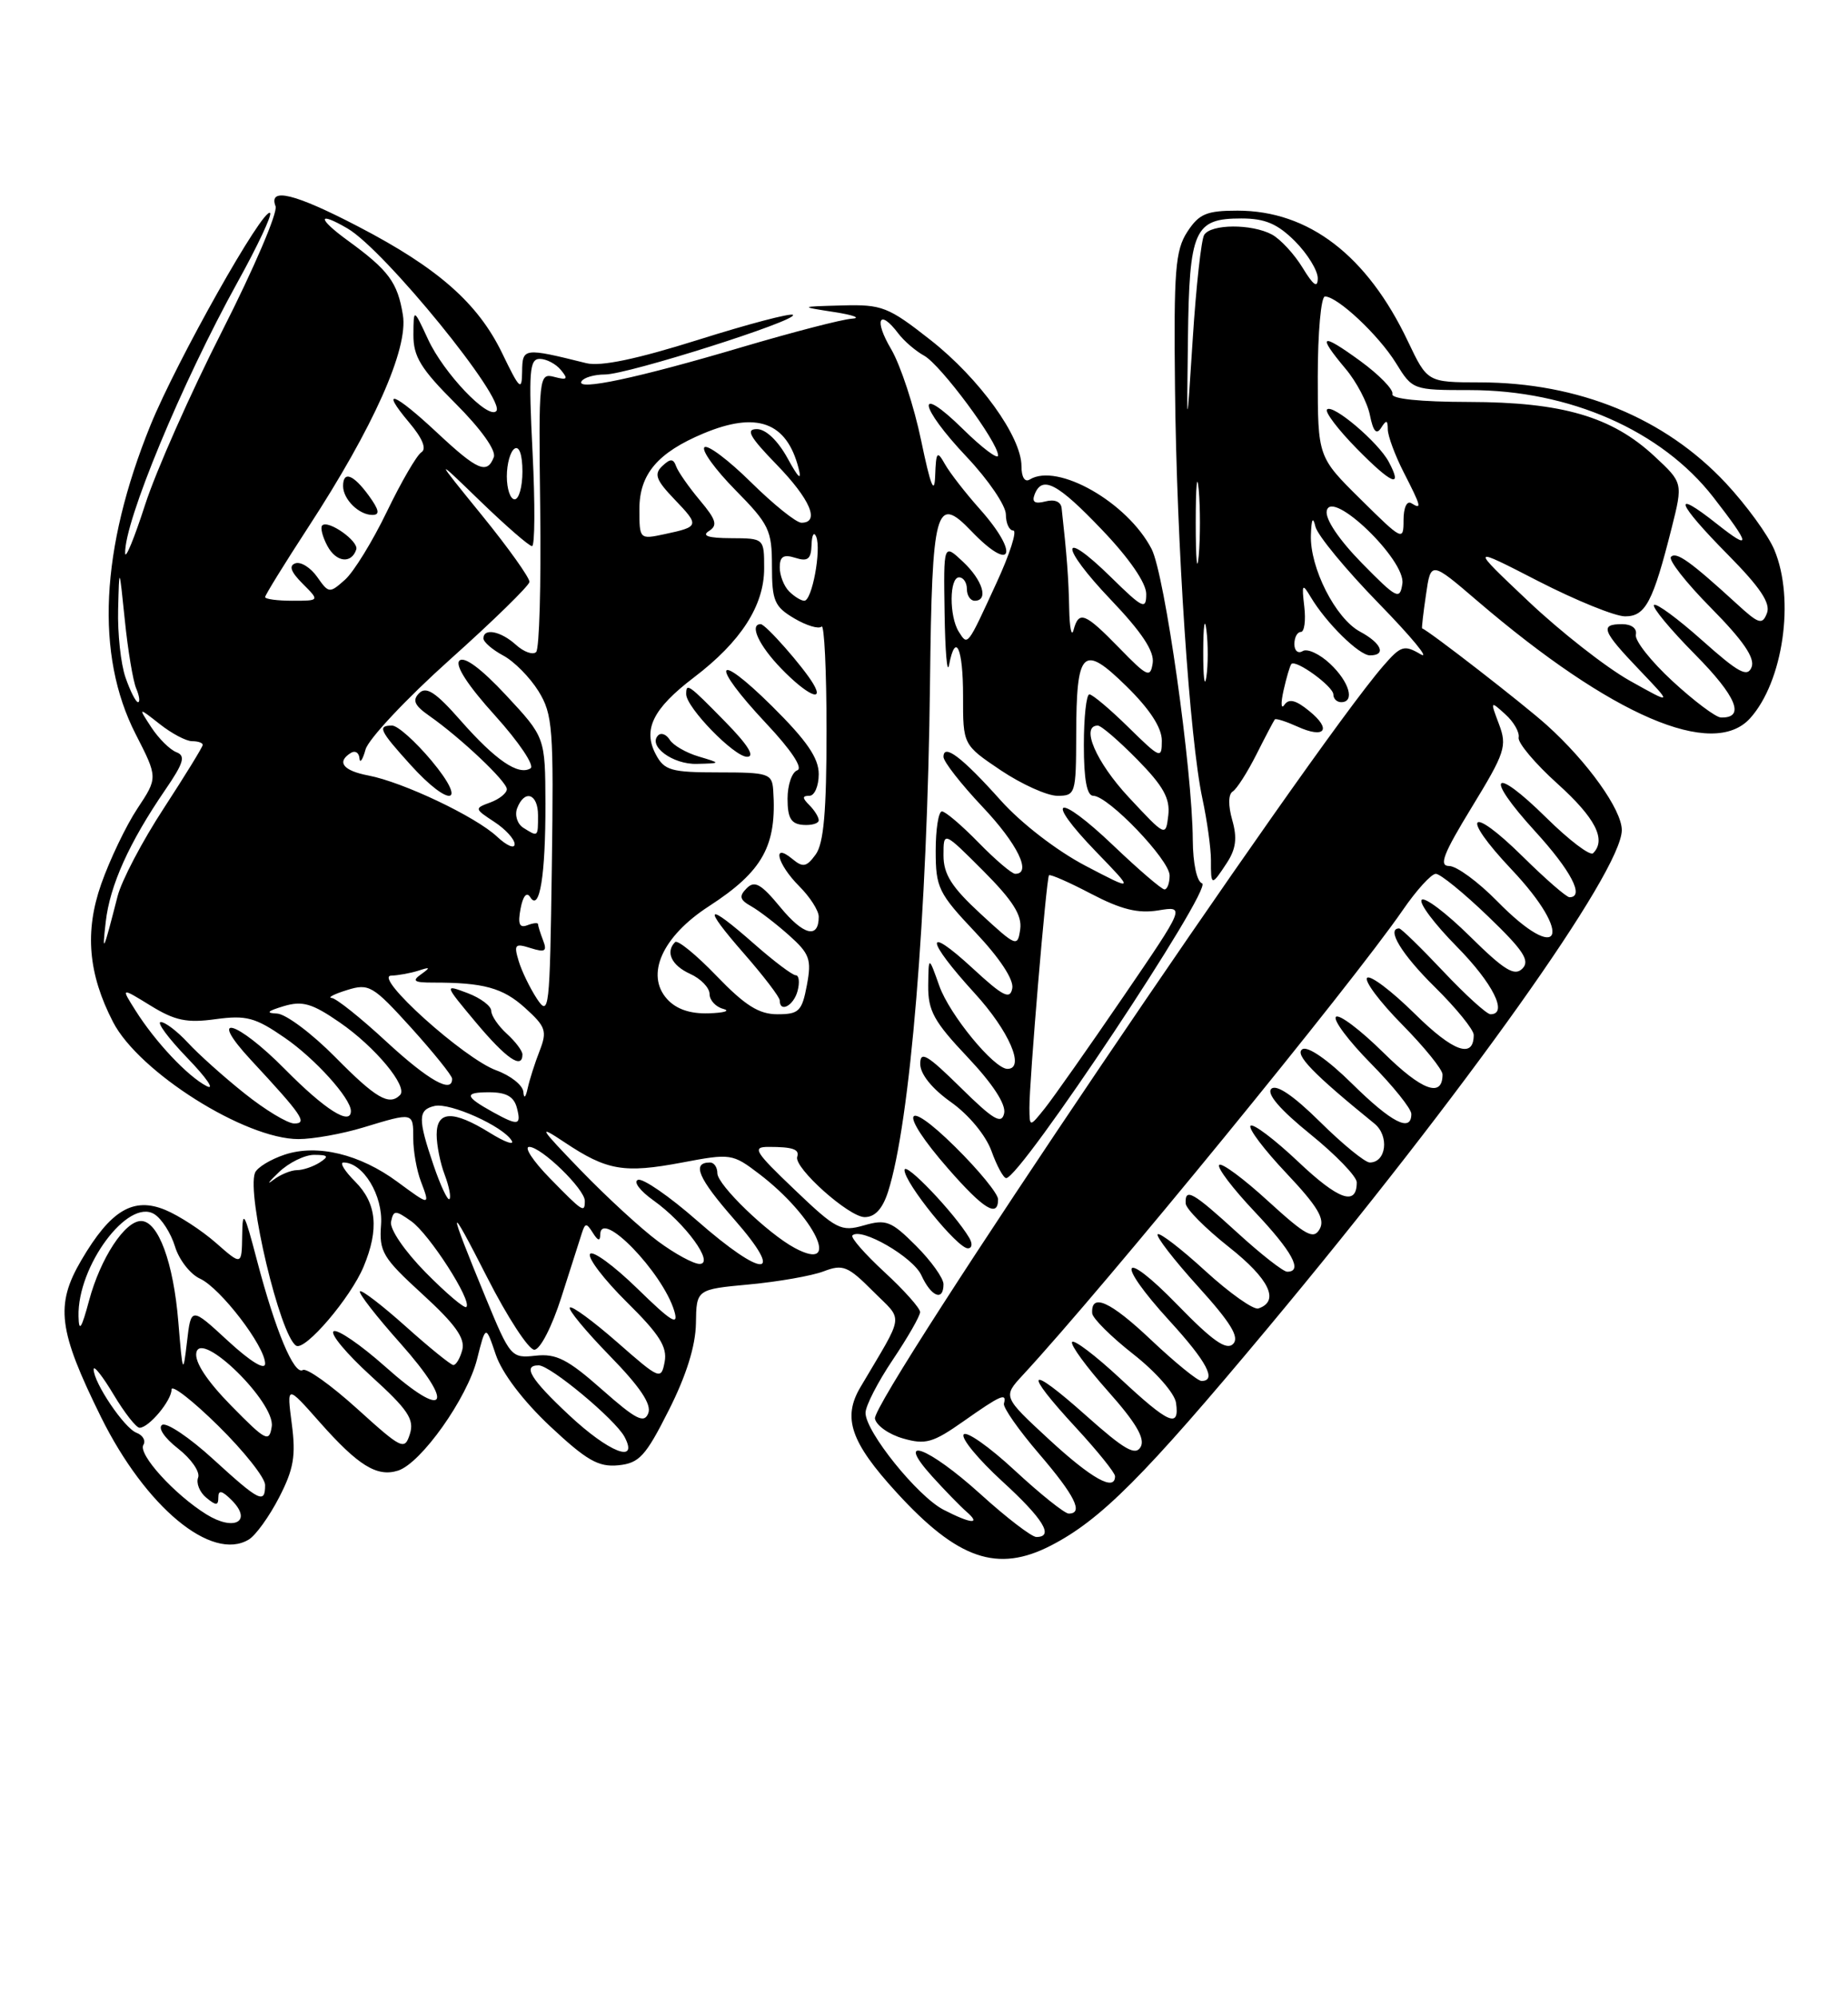 <?xml version="1.0" encoding="UTF-8" standalone="no"?>
<!DOCTYPE svg PUBLIC "-//W3C//DTD SVG 1.1//EN" "http://www.w3.org/Graphics/SVG/1.1/DTD/svg11.dtd" >
<svg xmlns="http://www.w3.org/2000/svg" xmlns:xlink="http://www.w3.org/1999/xlink" version="1.1" viewBox="0 0 237 256">
 <g >
 <path fill="currentColor"
d=" M 134.79 198.09 C 141.18 194.79 146.67 189.29 162.50 170.33 C 187.84 139.97 207.98 111.66 207.99 106.40 C 208.00 103.80 203.61 97.65 198.36 92.93 C 195.37 90.24 183.21 80.81 182.38 80.54 C 182.31 80.52 182.53 78.57 182.88 76.21 C 183.50 71.91 183.50 71.91 189.50 77.05 C 206.70 91.76 219.67 97.33 224.44 92.07 C 228.68 87.38 230.21 76.82 227.56 70.49 C 226.77 68.59 223.96 64.74 221.33 61.92 C 213.51 53.56 202.45 49.03 189.78 49.01 C 183.06 49.00 183.06 49.00 180.56 43.75 C 175.33 32.74 167.84 27.00 158.71 27.00 C 154.74 27.00 153.78 27.40 152.27 29.71 C 150.73 32.08 150.52 34.65 150.69 49.80 C 150.90 69.74 152.58 94.82 154.20 102.34 C 154.81 105.18 155.30 108.74 155.30 110.25 C 155.28 113.60 155.37 113.61 157.34 110.60 C 158.51 108.81 158.69 107.41 158.03 105.11 C 157.50 103.24 157.52 101.80 158.09 101.45 C 158.61 101.13 159.98 98.98 161.14 96.68 C 162.30 94.38 163.36 92.37 163.49 92.21 C 163.63 92.05 164.93 92.47 166.37 93.12 C 169.92 94.74 170.85 93.51 167.89 91.12 C 166.18 89.72 165.29 89.51 164.72 90.34 C 164.29 90.98 164.24 90.15 164.61 88.50 C 164.98 86.85 165.43 85.33 165.61 85.11 C 166.16 84.47 171.00 87.98 171.00 89.02 C 171.00 89.56 171.45 90.00 172.00 90.00 C 173.80 90.00 173.05 87.39 170.57 85.07 C 169.24 83.82 167.66 83.09 167.07 83.45 C 166.48 83.82 166.00 83.42 166.00 82.56 C 166.00 81.70 166.37 81.00 166.83 81.00 C 167.28 81.00 167.48 79.54 167.27 77.75 C 166.93 74.86 167.02 74.72 168.08 76.50 C 170.05 79.82 174.29 84.00 175.69 84.00 C 177.83 84.00 177.18 82.44 174.42 80.96 C 171.28 79.28 167.96 72.74 168.12 68.56 C 168.19 66.49 168.38 66.15 168.70 67.50 C 168.96 68.60 172.62 73.04 176.84 77.36 C 181.05 81.68 183.46 84.60 182.19 83.86 C 180.08 82.62 179.66 82.75 177.41 85.34 C 167.91 96.28 111.74 179.41 112.21 181.83 C 112.38 182.71 113.99 183.85 115.81 184.37 C 118.70 185.20 119.64 184.93 123.58 182.16 C 128.32 178.82 129.15 178.45 128.75 179.90 C 128.61 180.39 130.64 183.29 133.25 186.33 C 137.86 191.70 139.00 194.00 137.06 194.00 C 136.54 194.00 133.42 191.51 130.14 188.47 C 126.85 185.42 123.90 183.35 123.58 183.87 C 123.26 184.38 125.48 187.06 128.50 189.83 C 133.79 194.66 135.23 197.00 132.91 197.00 C 132.31 197.00 129.08 194.53 125.74 191.50 C 118.98 185.39 114.64 183.81 119.56 189.25 C 121.18 191.04 123.15 193.06 123.94 193.75 C 125.89 195.44 124.53 195.33 120.99 193.50 C 117.66 191.77 111.00 183.51 111.00 181.09 C 111.00 180.20 112.58 177.13 114.50 174.28 C 116.42 171.42 118.00 168.67 118.00 168.17 C 118.00 167.67 115.94 165.36 113.42 163.04 C 110.91 160.72 109.06 158.61 109.32 158.35 C 110.41 157.26 117.09 161.11 118.16 163.45 C 119.42 166.21 121.00 166.85 121.00 164.60 C 121.00 163.83 119.41 161.61 117.48 159.68 C 114.31 156.51 113.64 156.24 110.80 157.06 C 107.85 157.90 107.26 157.60 101.90 152.48 C 96.77 147.59 96.41 147.00 98.57 147.00 C 101.67 147.00 102.56 147.31 102.24 148.27 C 101.78 149.66 108.88 156.00 110.89 156.00 C 112.21 156.00 113.18 154.95 113.89 152.75 C 116.72 143.93 118.93 117.19 119.27 87.50 C 119.53 65.09 120.01 63.31 124.56 68.06 C 129.82 73.55 130.81 71.03 125.66 65.25 C 123.82 63.19 121.81 60.60 121.19 59.50 C 120.18 57.71 120.05 57.86 119.93 61.00 C 119.84 63.52 119.34 62.26 118.14 56.49 C 117.23 52.09 115.49 46.80 114.28 44.74 C 112.05 40.98 112.75 39.49 115.21 42.75 C 115.94 43.71 117.42 44.99 118.52 45.59 C 120.65 46.77 128.00 56.67 128.00 58.38 C 128.00 58.95 125.97 57.43 123.50 55.00 C 117.36 48.97 117.78 52.02 124.00 58.59 C 126.75 61.50 129.00 64.81 129.00 65.94 C 129.00 67.07 129.43 68.00 129.95 68.00 C 130.47 68.00 129.50 71.04 127.78 74.75 C 124.02 82.92 124.12 82.80 122.96 80.97 C 121.72 79.00 121.74 74.00 123.00 74.00 C 123.55 74.00 124.00 74.67 124.00 75.50 C 124.00 76.33 124.45 77.00 125.00 77.00 C 126.82 77.00 126.04 74.38 123.50 72.00 C 121.00 69.65 121.00 69.65 121.14 78.58 C 121.21 83.48 121.47 86.49 121.71 85.25 C 122.54 80.90 123.52 83.06 123.51 89.24 C 123.50 95.47 123.50 95.47 128.36 98.74 C 131.04 100.53 134.30 102.00 135.61 102.00 C 137.92 102.00 138.00 101.75 138.02 94.25 C 138.04 83.26 138.85 82.46 144.46 87.96 C 147.45 90.89 149.00 93.27 149.00 94.92 C 149.00 97.32 148.83 97.25 144.71 93.21 C 142.35 90.89 140.10 89.00 139.71 89.00 C 139.32 89.00 139.00 91.92 139.00 95.50 C 139.00 99.93 139.39 102.00 140.21 102.00 C 142.12 102.00 150.00 110.22 150.00 112.21 C 150.00 113.19 149.70 114.00 149.34 114.00 C 148.98 114.00 146.03 111.47 142.79 108.38 C 135.55 101.48 133.74 102.10 140.56 109.16 C 145.50 114.26 145.50 114.26 139.19 110.96 C 135.53 109.04 130.96 105.52 128.33 102.58 C 123.38 97.05 121.00 95.25 121.00 97.01 C 121.00 97.62 123.25 100.50 126.00 103.41 C 130.49 108.15 132.37 112.00 130.20 112.00 C 129.76 112.00 127.65 110.20 125.50 108.00 C 123.35 105.80 121.24 104.00 120.80 104.00 C 120.36 104.00 120.00 106.28 120.00 109.06 C 120.00 113.77 120.35 114.49 125.09 119.50 C 128.21 122.80 130.04 125.57 129.82 126.68 C 129.54 128.17 128.65 127.72 124.74 124.11 C 118.50 118.36 118.67 120.38 125.00 127.31 C 129.41 132.13 131.52 137.00 129.20 137.00 C 127.48 137.00 121.78 130.06 120.47 126.38 C 119.09 122.50 119.09 122.50 119.04 126.31 C 119.01 129.55 119.76 130.93 124.09 135.50 C 127.31 138.91 129.03 141.54 128.78 142.69 C 128.46 144.16 127.42 143.56 123.19 139.39 C 118.88 135.15 118.00 134.64 118.02 136.39 C 118.03 137.69 119.55 139.56 121.97 141.27 C 124.25 142.89 126.41 145.50 127.15 147.52 C 127.84 149.44 128.69 151.00 129.04 151.00 C 130.88 151.00 155.66 113.72 154.16 113.22 C 153.49 113.00 152.99 110.66 152.97 107.67 C 152.92 98.66 149.37 73.62 147.69 70.37 C 144.60 64.39 135.61 59.27 132.06 61.46 C 131.43 61.85 131.00 61.17 131.00 59.75 C 131.00 55.98 125.61 48.50 119.31 43.56 C 113.91 39.32 113.11 39.01 108.00 39.15 C 102.50 39.30 102.50 39.30 107.00 40.00 C 109.47 40.38 110.48 40.77 109.23 40.85 C 107.98 40.93 101.63 42.58 95.13 44.50 C 81.77 48.46 73.79 50.15 74.58 48.87 C 74.88 48.39 76.22 48.00 77.58 48.00 C 80.49 48.00 102.39 41.06 101.69 40.36 C 101.43 40.09 95.97 41.53 89.56 43.55 C 81.64 46.04 77.04 47.00 75.20 46.55 C 67.14 44.55 67.00 44.57 66.96 47.64 C 66.93 50.19 66.65 49.93 64.40 45.27 C 61.30 38.87 56.17 34.35 45.97 29.05 C 37.81 24.80 34.39 23.96 35.34 26.44 C 35.64 27.23 32.56 34.42 28.50 42.41 C 24.43 50.40 19.98 60.44 18.60 64.72 C 17.22 69.00 16.07 71.78 16.05 70.91 C 15.93 66.88 23.30 49.12 30.48 36.14 C 33.03 31.54 34.90 27.56 34.64 27.30 C 33.80 26.47 22.67 46.23 19.30 54.50 C 12.87 70.35 12.21 83.95 17.39 94.08 C 20.25 99.67 20.25 99.67 17.61 103.65 C 16.16 105.84 14.08 110.19 12.98 113.31 C 10.84 119.40 11.31 124.83 14.50 131.00 C 17.82 137.42 31.43 146.00 38.28 146.00 C 40.15 146.00 43.89 145.33 46.59 144.51 C 53.05 142.55 53.00 142.54 53.00 145.93 C 53.00 147.55 53.44 150.02 53.98 151.43 C 55.17 154.58 55.18 154.58 50.97 151.48 C 46.16 147.93 40.70 146.61 36.52 147.99 C 34.68 148.60 32.96 149.65 32.70 150.33 C 31.62 153.16 35.92 171.21 37.98 172.48 C 39.12 173.19 44.96 166.35 46.63 162.35 C 48.64 157.53 48.31 154.22 45.55 151.45 C 44.20 150.10 43.52 149.00 44.05 149.00 C 46.57 149.00 49.14 153.24 48.87 156.96 C 48.61 160.45 49.06 161.20 54.20 165.90 C 58.37 169.71 59.67 171.53 59.29 173.01 C 59.00 174.11 58.48 174.98 58.13 174.96 C 57.79 174.93 55.04 172.71 52.03 170.01 C 49.02 167.32 46.38 165.29 46.16 165.51 C 45.94 165.73 48.27 168.73 51.35 172.18 C 58.50 180.22 57.24 182.16 49.41 175.17 C 46.26 172.37 43.28 170.33 42.79 170.63 C 42.29 170.94 44.45 173.52 47.58 176.37 C 52.32 180.67 53.16 181.92 52.57 183.79 C 51.89 185.93 51.56 185.77 45.79 180.55 C 42.45 177.53 39.32 175.30 38.84 175.60 C 37.72 176.29 35.33 170.59 32.96 161.56 C 31.33 155.34 31.10 154.96 31.06 158.35 C 31.00 162.21 31.00 162.21 27.70 159.31 C 25.88 157.71 22.96 155.81 21.20 155.08 C 17.09 153.38 14.19 155.11 10.42 161.54 C 7.06 167.28 7.47 170.52 12.95 181.62 C 18.67 193.17 27.14 200.20 31.90 197.33 C 32.78 196.81 34.53 194.38 35.79 191.94 C 37.67 188.30 37.96 186.60 37.42 182.50 C 36.77 177.50 36.77 177.50 40.99 182.27 C 45.93 187.85 48.34 189.35 51.05 188.49 C 54.00 187.55 59.92 179.22 61.18 174.21 C 62.29 169.80 62.29 169.80 63.59 173.65 C 64.39 176.00 67.09 179.56 70.55 182.81 C 75.23 187.19 76.75 188.06 79.29 187.81 C 81.98 187.54 82.79 186.66 85.77 180.75 C 88.02 176.30 89.20 172.52 89.25 169.63 C 89.31 165.26 89.31 165.26 96.09 164.63 C 99.82 164.28 104.11 163.53 105.63 162.95 C 108.09 162.01 108.74 162.27 111.94 165.48 C 115.91 169.46 116.09 168.07 110.34 177.81 C 108.02 181.73 109.09 184.85 114.97 191.28 C 122.83 199.88 127.92 201.63 134.79 198.09 Z  M 124.30 158.65 C 122.40 155.46 116.00 148.76 116.00 149.97 C 116.00 151.62 122.78 160.00 124.12 160.00 C 124.67 160.00 124.75 159.41 124.30 158.65 Z  M 128.00 153.72 C 128.00 153.01 125.53 149.99 122.50 147.00 C 115.83 140.41 115.16 142.43 121.58 149.77 C 126.15 155.00 128.00 156.13 128.00 153.72 Z  M 26.47 194.10 C 22.35 191.54 17.66 186.36 18.39 185.19 C 18.72 184.65 18.32 183.95 17.50 183.64 C 15.93 183.04 12.00 177.21 12.01 175.50 C 12.02 174.95 13.17 176.41 14.57 178.75 C 15.97 181.09 17.47 183.00 17.90 183.00 C 19.09 183.00 22.00 179.52 22.00 178.10 C 22.00 177.41 24.70 179.51 28.00 182.76 C 31.30 186.01 34.00 189.42 34.00 190.33 C 34.00 192.82 33.29 192.46 27.30 186.99 C 24.29 184.24 21.36 182.28 20.80 182.63 C 20.21 182.99 21.08 184.30 22.84 185.67 C 24.53 186.99 25.68 188.66 25.41 189.38 C 25.13 190.09 25.60 191.26 26.45 191.96 C 27.72 193.01 28.00 193.00 28.00 191.91 C 28.00 190.94 28.47 191.04 29.71 192.28 C 32.42 194.99 30.05 196.32 26.47 194.10 Z  M 134.55 184.51 C 128.61 179.02 128.61 179.02 131.16 176.26 C 141.63 164.95 173.38 126.12 179.88 116.68 C 181.65 114.10 183.56 112.00 184.14 112.00 C 184.71 112.00 187.72 114.45 190.84 117.45 C 195.39 121.82 196.25 123.14 195.24 124.15 C 194.23 125.17 192.92 124.36 188.52 120.02 C 185.51 117.05 182.73 114.94 182.33 115.33 C 181.94 115.73 183.95 118.41 186.81 121.31 C 191.47 126.03 193.45 130.00 191.15 130.00 C 190.67 130.00 187.95 127.53 185.09 124.50 C 182.23 121.47 179.69 119.00 179.44 119.00 C 177.74 119.00 179.76 122.33 184.00 126.50 C 186.75 129.21 189.00 131.98 189.00 132.65 C 189.00 135.76 186.37 134.81 181.43 129.93 C 178.47 127.01 175.73 124.94 175.33 125.33 C 174.94 125.73 176.95 128.41 179.81 131.31 C 182.66 134.20 185.00 137.08 185.00 137.72 C 185.00 140.76 182.34 139.78 177.43 134.93 C 174.47 132.01 171.73 129.94 171.33 130.33 C 170.94 130.73 172.95 133.41 175.81 136.31 C 178.66 139.20 181.00 142.11 181.00 142.78 C 181.00 145.20 178.47 143.90 173.38 138.88 C 170.31 135.85 167.72 134.05 167.03 134.48 C 165.98 135.13 168.42 137.65 176.26 144.01 C 178.20 145.58 177.79 149.00 175.67 149.00 C 175.06 149.00 172.19 146.66 169.29 143.79 C 165.87 140.41 163.67 138.93 163.04 139.56 C 162.41 140.19 164.16 142.23 168.03 145.36 C 171.32 148.02 174.00 150.80 174.00 151.54 C 174.00 154.63 171.68 153.81 166.49 148.90 C 163.46 146.04 160.71 143.96 160.38 144.29 C 160.05 144.62 162.12 147.36 164.98 150.38 C 168.99 154.63 169.96 156.25 169.25 157.52 C 168.47 158.92 167.50 158.39 162.63 153.95 C 159.50 151.08 156.67 148.99 156.36 149.31 C 156.04 149.63 158.08 152.32 160.89 155.29 C 165.73 160.41 167.14 163.00 165.08 163.00 C 164.57 163.00 161.70 160.75 158.69 158.00 C 152.95 152.76 151.96 152.20 152.06 154.25 C 152.09 154.94 154.59 157.45 157.61 159.84 C 162.79 163.93 164.16 166.78 161.38 167.71 C 160.76 167.91 157.70 165.75 154.59 162.91 C 151.48 160.06 148.72 157.94 148.47 158.20 C 148.21 158.45 150.54 161.47 153.64 164.89 C 157.87 169.56 158.99 171.41 158.14 172.26 C 157.28 173.12 155.49 171.86 151.00 167.24 C 143.77 159.81 142.92 161.56 150.00 169.31 C 154.77 174.52 156.08 177.00 154.09 177.00 C 153.59 177.00 150.68 174.63 147.62 171.74 C 142.38 166.78 139.90 165.67 140.07 168.33 C 140.12 168.97 142.48 171.32 145.32 173.55 C 148.21 175.81 150.64 178.57 150.82 179.80 C 151.30 183.12 149.92 182.52 143.64 176.67 C 140.49 173.74 137.72 171.64 137.49 172.01 C 137.26 172.38 139.34 175.22 142.10 178.32 C 145.68 182.34 146.88 184.38 146.29 185.45 C 145.62 186.64 144.21 185.83 139.23 181.39 C 131.73 174.71 131.10 175.54 138.00 183.00 C 140.75 185.98 143.00 188.77 143.00 189.21 C 143.00 191.21 140.02 189.55 134.55 184.51 Z  M 72.96 181.36 C 68.06 176.78 66.97 175.00 69.08 175.00 C 70.58 175.00 78.89 181.92 80.09 184.16 C 81.97 187.69 78.08 186.16 72.96 181.36 Z  M 29.65 180.17 C 26.54 177.00 24.94 174.57 25.18 173.37 C 25.76 170.41 35.32 179.77 34.85 182.84 C 34.53 184.92 34.11 184.71 29.65 180.17 Z  M 77.20 178.10 C 72.82 174.23 71.34 173.47 68.70 173.76 C 65.57 174.11 65.43 173.95 62.28 166.31 C 57.32 154.27 57.37 153.70 62.49 163.75 C 65.08 168.84 67.80 173.00 68.52 173.00 C 69.27 173.00 70.78 170.07 72.00 166.25 C 73.18 162.54 74.37 158.84 74.63 158.03 C 75.05 156.73 75.22 156.73 76.04 158.03 C 76.69 159.06 76.97 159.12 76.98 158.23 C 77.03 154.87 84.98 163.08 86.47 168.02 C 87.07 170.02 86.15 169.46 81.73 165.15 C 78.71 162.21 75.98 160.22 75.67 160.73 C 75.35 161.24 77.48 164.02 80.39 166.90 C 84.57 171.02 85.60 172.65 85.24 174.55 C 84.79 176.90 84.62 176.83 79.16 172.04 C 76.07 169.34 73.34 167.33 73.08 167.59 C 72.82 167.84 75.13 170.63 78.20 173.78 C 82.09 177.76 83.59 180.00 83.14 181.14 C 82.61 182.49 81.56 181.95 77.20 178.10 Z  M 22.87 169.44 C 22.25 161.81 20.29 156.50 18.09 156.50 C 16.01 156.50 12.89 161.26 11.43 166.67 C 10.45 170.32 10.12 170.82 10.07 168.72 C 9.91 162.29 16.42 153.53 19.79 155.62 C 20.73 156.20 21.92 158.06 22.44 159.76 C 22.95 161.46 24.40 163.32 25.65 163.89 C 28.26 165.08 34.00 172.56 34.00 174.78 C 34.00 175.67 32.13 174.53 29.25 171.88 C 24.50 167.50 24.50 167.50 23.98 172.00 C 23.48 176.26 23.42 176.12 22.87 169.44 Z  M 54.59 163.10 C 51.87 160.33 49.96 157.53 50.15 156.59 C 50.47 155.09 50.69 155.08 52.73 156.52 C 55.04 158.14 60.58 166.75 59.81 167.52 C 59.57 167.76 57.23 165.77 54.59 163.10 Z  M 84.40 159.11 C 82.26 157.53 77.80 153.43 74.50 150.02 C 69.12 144.45 68.90 144.08 72.43 146.43 C 77.83 150.03 80.02 150.41 87.45 149.01 C 93.73 147.82 93.94 147.86 97.37 150.47 C 104.51 155.91 108.02 163.22 101.93 159.96 C 98.47 158.11 92.00 151.87 92.00 150.38 C 92.00 149.62 91.58 149.00 91.06 149.00 C 88.67 149.00 89.53 151.01 94.16 156.29 C 100.83 163.89 97.97 163.97 89.36 156.42 C 85.86 153.35 82.47 151.01 81.83 151.22 C 81.18 151.44 82.06 152.62 83.79 153.85 C 87.89 156.77 91.70 162.00 89.72 162.00 C 88.94 162.00 86.55 160.70 84.40 159.11 Z  M 70.50 151.00 C 68.35 148.80 67.17 147.00 67.87 147.00 C 69.43 147.00 75.00 152.42 75.00 153.92 C 75.00 155.52 74.76 155.36 70.50 151.00 Z  M 55.61 149.38 C 53.57 143.38 53.59 142.24 55.75 141.75 C 57.72 141.31 64.47 144.33 65.61 146.18 C 66.02 146.84 64.76 146.40 62.81 145.19 C 58.10 142.28 56.00 142.35 56.00 145.43 C 56.00 146.77 56.46 149.09 57.03 150.57 C 57.59 152.06 57.87 153.46 57.64 153.69 C 57.41 153.92 56.50 151.98 55.61 149.38 Z  M 35.76 150.25 C 37.05 149.01 39.10 148.01 40.31 148.02 C 42.09 148.03 42.22 148.21 41.00 149.00 C 40.17 149.53 38.86 149.98 38.08 149.98 C 37.30 149.99 35.92 150.56 35.03 151.25 C 34.13 151.94 34.46 151.49 35.76 150.25 Z  M 31.34 140.13 C 28.68 138.01 25.41 135.08 24.08 133.63 C 22.74 132.19 21.19 131.00 20.62 131.00 C 20.05 131.00 21.59 133.08 24.04 135.62 C 26.49 138.16 27.60 139.77 26.50 139.21 C 24.06 137.95 19.92 133.55 17.38 129.52 C 15.50 126.55 15.50 126.55 19.32 128.90 C 22.44 130.82 23.97 131.14 27.65 130.63 C 31.58 130.10 32.73 130.40 36.51 133.01 C 40.39 135.67 45.00 140.78 45.00 142.40 C 45.00 144.34 41.69 142.25 36.55 137.05 C 30.30 130.73 26.46 129.69 32.19 135.87 C 38.76 142.94 39.48 144.00 37.74 144.00 C 36.88 144.00 34.00 142.26 31.34 140.13 Z  M 63.23 142.55 C 59.58 140.53 59.48 140.00 62.72 140.00 C 64.93 140.00 65.91 140.55 66.29 142.00 C 66.88 144.26 66.46 144.33 63.23 142.55 Z  M 132.02 142.00 C 131.99 138.73 134.19 112.59 134.53 112.19 C 134.67 112.01 137.11 113.08 139.93 114.56 C 143.78 116.57 145.95 117.11 148.54 116.69 C 152.01 116.12 152.01 116.12 144.02 127.81 C 139.63 134.24 135.13 140.62 134.04 142.00 C 132.04 144.50 132.04 144.50 132.02 142.00 Z  M 43.00 135.50 C 40.01 132.47 36.65 129.96 35.53 129.91 C 34.04 129.85 34.27 129.60 36.39 128.96 C 38.79 128.25 40.02 128.60 43.57 131.05 C 48.12 134.18 52.37 139.30 51.30 140.36 C 49.90 141.76 48.20 140.77 43.00 135.50 Z  M 67.12 139.95 C 67.05 139.10 65.49 137.86 63.65 137.19 C 59.51 135.69 47.76 125.11 50.17 125.05 C 51.09 125.02 52.66 124.73 53.67 124.41 C 55.19 123.91 55.24 123.99 54.00 124.88 C 52.80 125.73 53.10 125.94 55.50 125.94 C 62.01 125.93 64.49 126.61 67.33 129.18 C 70.00 131.59 70.19 132.15 69.21 134.68 C 68.60 136.23 67.91 138.40 67.67 139.50 C 67.41 140.70 67.19 140.88 67.12 139.95 Z  M 67.00 135.15 C 67.00 134.69 66.10 133.50 65.00 132.50 C 63.90 131.50 63.00 130.18 63.00 129.56 C 63.00 128.95 61.64 127.92 59.97 127.29 C 56.94 126.15 56.94 126.15 61.06 131.08 C 64.93 135.69 67.00 137.12 67.00 135.15 Z  M 49.54 133.50 C 46.27 130.47 43.12 127.96 42.54 127.91 C 41.97 127.87 42.85 127.41 44.50 126.90 C 47.32 126.02 47.81 126.31 52.73 131.73 C 55.60 134.91 57.96 137.84 57.98 138.25 C 58.04 140.23 54.96 138.50 49.54 133.50 Z  M 68.85 128.00 C 67.95 126.62 66.89 124.44 66.51 123.15 C 65.88 121.06 66.05 120.88 68.05 121.52 C 69.90 122.10 70.19 121.93 69.65 120.53 C 69.29 119.60 69.00 118.66 69.00 118.45 C 69.00 118.24 68.38 118.30 67.63 118.59 C 66.61 118.98 66.39 118.43 66.76 116.47 C 67.07 114.83 67.55 114.27 68.00 114.99 C 69.20 116.94 69.97 112.18 69.95 103.00 C 69.92 94.50 69.92 94.50 64.90 89.11 C 61.72 85.70 59.53 84.07 58.92 84.68 C 58.32 85.28 60.00 87.87 63.51 91.74 C 66.55 95.11 68.59 98.14 68.04 98.48 C 66.48 99.44 63.56 97.45 59.07 92.35 C 55.90 88.74 54.67 87.93 53.76 88.84 C 52.85 89.75 53.15 90.42 55.04 91.74 C 59.06 94.55 65.00 100.16 65.00 101.15 C 65.00 101.65 64.05 102.42 62.89 102.85 C 60.82 103.61 60.83 103.66 63.39 105.34 C 64.83 106.28 66.00 107.56 66.00 108.20 C 66.00 108.83 64.99 108.40 63.75 107.24 C 61.01 104.67 51.70 100.25 47.25 99.40 C 43.99 98.78 43.13 97.66 45.00 96.50 C 45.55 96.16 46.04 96.47 46.10 97.19 C 46.15 97.91 46.51 97.40 46.88 96.06 C 47.26 94.72 52.12 89.54 57.68 84.56 C 63.25 79.58 67.84 75.09 67.90 74.59 C 67.95 74.09 65.23 70.26 61.84 66.09 C 55.67 58.50 55.67 58.50 61.61 64.25 C 64.88 67.41 67.86 70.00 68.23 70.00 C 68.60 70.00 68.63 64.60 68.30 58.00 C 67.78 47.63 67.90 46.00 69.22 46.00 C 70.07 46.00 71.29 46.64 71.93 47.42 C 72.90 48.59 72.75 48.75 71.09 48.31 C 69.11 47.79 69.07 48.15 69.28 65.30 C 69.40 74.93 69.17 83.15 68.76 83.57 C 68.35 83.98 67.19 83.57 66.18 82.66 C 64.23 80.89 62.00 80.45 62.00 81.83 C 62.00 82.29 63.14 83.27 64.53 84.02 C 65.93 84.76 67.96 86.82 69.06 88.59 C 70.89 91.56 71.02 93.32 70.77 111.15 C 70.51 129.51 70.42 130.37 68.85 128.00 Z  M 55.34 97.50 C 53.27 95.03 51.00 93.00 50.29 93.00 C 48.37 93.00 48.65 93.61 52.62 98.00 C 57.70 103.63 60.09 103.19 55.34 97.50 Z  M 85.56 128.06 C 82.73 124.94 84.94 120.02 90.91 116.16 C 97.85 111.66 99.65 108.40 99.16 101.25 C 99.01 99.15 98.54 99.00 92.17 99.00 C 86.08 99.00 85.20 98.75 84.12 96.72 C 82.40 93.52 83.73 90.83 88.99 86.83 C 95.02 82.25 98.00 77.62 98.00 72.85 C 98.00 69.00 98.00 69.00 93.75 68.98 C 90.86 68.97 89.95 68.68 90.91 68.07 C 92.07 67.34 91.86 66.63 89.76 64.13 C 88.35 62.45 86.98 60.49 86.72 59.79 C 86.35 58.76 85.98 58.75 84.93 59.74 C 83.85 60.76 84.13 61.53 86.48 63.98 C 89.74 67.38 89.70 67.51 85.25 68.46 C 82.02 69.15 82.00 69.14 82.00 65.25 C 82.00 60.77 84.35 58.01 90.23 55.55 C 97.06 52.70 100.88 54.09 102.41 60.00 C 102.85 61.69 102.40 61.29 101.01 58.75 C 99.76 56.47 98.21 55.00 97.07 55.00 C 95.59 55.00 96.13 55.98 99.59 59.54 C 103.91 63.99 105.20 67.00 102.78 67.00 C 102.11 67.00 99.20 64.66 96.31 61.81 C 93.41 58.95 90.73 56.94 90.34 57.33 C 89.94 57.72 91.73 60.19 94.31 62.81 C 98.64 67.20 99.00 67.96 99.00 72.57 C 99.00 77.01 99.32 77.76 101.86 79.26 C 103.43 80.19 105.01 80.66 105.36 80.31 C 105.71 79.95 106.00 85.96 106.00 93.64 C 106.00 104.00 105.64 108.11 104.61 109.52 C 103.43 111.14 102.97 111.22 101.61 110.09 C 98.94 107.88 99.68 110.77 102.50 113.59 C 103.88 114.97 105.00 116.72 105.00 117.49 C 105.00 120.37 103.06 119.90 100.09 116.30 C 97.61 113.29 96.78 112.82 95.76 113.85 C 94.74 114.88 94.86 115.33 96.36 116.17 C 97.38 116.75 99.55 118.42 101.19 119.88 C 103.84 122.25 104.10 122.96 103.48 126.27 C 102.85 129.62 102.46 130.00 99.70 130.00 C 97.33 130.00 95.55 128.88 91.90 125.09 C 89.29 122.38 86.90 120.43 86.58 120.75 C 85.31 122.02 86.12 123.74 88.50 124.82 C 89.88 125.44 91.00 126.61 91.00 127.41 C 91.00 128.20 91.79 129.06 92.75 129.31 C 93.71 129.56 92.88 129.82 90.90 129.88 C 88.51 129.96 86.73 129.35 85.56 128.06 Z  M 102.29 127.00 C 102.58 125.90 102.47 125.00 102.05 125.00 C 101.63 125.00 99.24 123.20 96.74 121.00 C 90.49 115.50 89.96 115.99 95.42 122.23 C 97.94 125.11 100.00 127.81 100.00 128.23 C 100.00 129.86 101.79 128.90 102.29 127.00 Z  M 105.00 105.14 C 105.00 104.73 104.46 103.86 103.80 103.20 C 102.87 102.27 102.87 102.00 103.80 102.00 C 104.46 102.00 105.00 100.75 105.00 99.22 C 105.00 97.15 103.47 94.93 99.00 90.50 C 91.62 83.20 91.01 85.00 98.25 92.71 C 101.47 96.13 103.02 98.46 102.25 98.73 C 101.56 98.97 101.00 100.61 101.00 102.37 C 101.00 104.86 101.45 105.61 103.00 105.73 C 104.10 105.81 105.00 105.54 105.00 105.14 Z  M 89.59 96.96 C 87.98 96.48 86.32 95.52 85.89 94.82 C 85.46 94.13 84.80 93.87 84.41 94.25 C 83.05 95.61 86.29 98.00 89.37 97.91 C 92.50 97.83 92.50 97.83 89.59 96.96 Z  M 93.00 92.50 C 88.26 87.67 88.00 87.49 88.00 88.97 C 88.00 90.67 94.15 97.00 95.81 97.00 C 96.87 97.00 95.91 95.46 93.00 92.50 Z  M 104.30 87.65 C 103.03 85.50 98.19 80.00 97.56 80.00 C 96.06 80.00 97.32 82.74 100.20 85.70 C 103.42 89.03 105.78 90.15 104.30 87.65 Z  M 13.56 118.16 C 14.09 113.48 16.56 108.00 21.19 101.24 C 23.57 97.77 23.83 96.87 22.62 96.41 C 21.79 96.09 20.35 94.66 19.41 93.23 C 17.71 90.63 17.71 90.63 20.49 92.81 C 22.02 94.02 23.88 95.00 24.63 95.00 C 25.39 95.00 26.00 95.21 26.00 95.47 C 26.00 95.73 23.75 99.38 21.01 103.59 C 18.26 107.79 15.59 112.87 15.08 114.87 C 13.23 122.09 13.07 122.43 13.56 118.16 Z  M 125.75 117.12 C 122.04 113.70 121.00 112.06 121.00 109.63 C 121.00 106.52 121.00 106.52 126.09 111.61 C 129.89 115.42 131.09 117.31 130.84 119.10 C 130.51 121.42 130.35 121.36 125.75 117.12 Z  M 192.00 115.50 C 189.57 113.03 186.81 111.00 185.86 111.00 C 184.49 111.00 185.08 109.47 188.77 103.43 C 193.03 96.46 193.30 95.63 192.24 92.82 C 191.11 89.83 191.12 89.80 193.05 91.55 C 194.13 92.52 194.90 93.86 194.76 94.53 C 194.62 95.19 196.86 97.86 199.75 100.46 C 204.60 104.83 206.04 107.63 204.31 109.36 C 203.93 109.74 201.24 107.70 198.33 104.83 C 191.40 97.99 190.27 99.32 196.87 106.55 C 201.48 111.59 203.26 115.00 201.28 115.00 C 200.89 115.00 198.20 112.66 195.31 109.81 C 188.42 103.01 187.18 104.38 193.84 111.43 C 201.93 119.98 200.18 123.84 192.00 115.50 Z  M 67.10 106.09 C 66.34 105.60 65.99 104.48 66.32 103.60 C 67.27 101.13 69.00 101.71 69.00 104.50 C 69.00 107.31 69.02 107.30 67.10 106.09 Z  M 144.75 102.18 C 140.56 97.68 138.54 93.00 140.79 93.00 C 141.23 93.00 143.51 94.97 145.87 97.37 C 149.20 100.76 150.08 102.35 149.83 104.50 C 149.50 107.27 149.50 107.27 144.75 102.18 Z  M 214.50 87.31 C 211.75 84.78 209.63 82.10 209.79 81.35 C 209.97 80.56 209.24 80.00 208.04 80.00 C 205.13 80.00 205.45 80.85 210.25 85.87 C 214.50 90.32 214.50 90.32 209.00 87.24 C 205.97 85.54 200.12 80.96 196.00 77.06 C 188.50 69.97 188.50 69.97 197.29 74.49 C 202.13 76.97 207.13 79.00 208.42 79.00 C 211.03 79.00 211.99 77.16 214.38 67.69 C 215.84 61.88 215.84 61.88 212.17 58.47 C 206.72 53.40 200.35 51.54 188.38 51.52 C 182.10 51.51 178.38 51.12 178.57 50.50 C 178.74 49.95 176.88 48.04 174.44 46.26 C 169.39 42.59 168.87 42.86 172.55 47.25 C 173.96 48.91 175.37 51.60 175.69 53.22 C 176.11 55.31 176.53 55.78 177.13 54.83 C 177.80 53.77 177.97 53.82 177.98 55.04 C 177.99 55.88 178.90 58.34 180.00 60.50 C 182.29 64.98 182.38 65.35 181.00 64.50 C 180.43 64.14 180.00 65.06 180.00 66.66 C 180.00 69.37 179.87 69.31 174.50 64.00 C 169.00 58.57 169.00 58.57 169.00 48.28 C 169.00 42.63 169.42 38.00 169.92 38.00 C 171.53 38.00 176.81 42.95 179.03 46.54 C 181.15 49.98 181.21 50.00 188.49 50.00 C 201.29 50.00 213.08 55.18 219.73 63.73 C 224.54 69.92 224.65 70.68 220.21 67.17 C 214.28 62.47 214.98 64.41 221.64 71.14 C 225.74 75.29 227.09 77.31 226.61 78.58 C 226.01 80.13 225.57 80.00 222.72 77.38 C 216.80 71.97 214.99 70.67 214.30 71.37 C 213.92 71.74 216.24 74.70 219.45 77.94 C 223.54 82.08 225.09 84.33 224.64 85.50 C 224.11 86.86 222.99 86.26 218.32 82.10 C 215.19 79.31 212.41 77.26 212.12 77.54 C 211.84 77.82 214.23 80.70 217.43 83.93 C 222.73 89.29 223.86 92.07 220.69 91.96 C 220.04 91.94 217.25 89.85 214.50 87.31 Z  M 178.10 59.19 C 176.76 56.68 170.93 51.74 170.19 52.48 C 169.88 52.79 171.59 55.05 174.00 57.50 C 178.49 62.07 179.97 62.69 178.10 59.19 Z  M 16.10 86.85 C 15.49 85.12 15.07 81.18 15.15 78.10 C 15.29 72.50 15.29 72.50 16.01 79.50 C 16.40 83.35 17.06 87.29 17.47 88.25 C 17.88 89.21 17.98 90.00 17.70 90.00 C 17.42 90.00 16.70 88.58 16.10 86.85 Z  M 154.31 83.50 C 154.32 80.20 154.50 78.97 154.72 80.77 C 154.95 82.57 154.94 85.27 154.71 86.77 C 154.49 88.27 154.30 86.80 154.31 83.50 Z  M 143.55 83.06 C 139.13 78.53 138.36 78.22 137.68 80.75 C 137.42 81.71 137.17 80.47 137.12 78.00 C 137.04 74.10 136.83 71.26 136.15 65.13 C 136.06 64.30 135.25 63.96 134.07 64.27 C 132.72 64.62 132.31 64.36 132.68 63.39 C 133.64 60.88 135.62 61.92 141.35 67.93 C 144.84 71.58 147.00 74.73 147.00 76.13 C 147.00 78.20 146.57 77.99 142.52 74.02 C 135.89 67.51 135.84 69.93 142.46 76.87 C 146.44 81.04 148.06 83.49 147.83 84.99 C 147.53 86.93 147.15 86.76 143.55 83.06 Z  M 34.00 76.53 C 34.00 76.28 36.48 72.26 39.51 67.61 C 47.90 54.75 52.38 44.72 51.67 40.38 C 50.99 36.19 49.85 34.65 44.60 30.83 C 40.69 27.99 40.68 27.01 44.58 29.29 C 49.33 32.06 65.01 51.32 63.64 52.70 C 62.56 53.77 56.89 47.81 54.90 43.50 C 53.04 39.50 53.04 39.50 53.02 42.90 C 53.00 45.70 53.96 47.27 58.44 51.74 C 61.68 54.98 63.65 57.74 63.33 58.59 C 62.47 60.83 61.24 60.30 56.10 55.50 C 50.53 50.29 48.63 49.58 52.47 54.15 C 54.18 56.17 54.74 57.54 54.04 57.97 C 53.45 58.34 51.46 61.76 49.62 65.57 C 47.78 69.38 45.36 73.32 44.24 74.31 C 42.26 76.07 42.16 76.06 40.68 73.95 C 39.84 72.76 38.59 71.97 37.89 72.20 C 37.01 72.50 37.29 73.29 38.81 74.81 C 41.00 77.00 41.00 77.00 37.50 77.00 C 35.58 77.00 34.00 76.79 34.00 76.53 Z  M 45.69 70.43 C 46.04 69.38 42.08 66.58 41.32 67.35 C 41.06 67.61 41.35 68.79 41.99 69.98 C 43.11 72.07 45.06 72.31 45.69 70.43 Z  M 47.30 63.53 C 45.31 60.80 44.00 60.31 44.00 62.30 C 44.00 63.99 46.03 66.00 47.75 66.00 C 48.75 66.00 48.64 65.38 47.30 63.53 Z  M 101.20 75.80 C 100.54 75.14 100.00 73.76 100.00 72.73 C 100.00 71.32 100.49 71.02 102.00 71.50 C 103.60 72.01 104.02 71.67 104.08 69.82 C 104.12 68.54 104.39 68.09 104.68 68.80 C 105.35 70.49 104.14 77.00 103.15 77.00 C 102.74 77.00 101.86 76.46 101.20 75.80 Z  M 174.65 72.17 C 171.73 69.19 169.94 66.54 170.15 65.48 C 170.72 62.58 180.31 71.80 179.85 74.81 C 179.53 76.94 179.15 76.75 174.65 72.17 Z  M 153.35 67.00 C 153.35 62.33 153.52 60.41 153.73 62.75 C 153.94 65.09 153.94 68.91 153.73 71.25 C 153.52 73.59 153.35 71.67 153.35 67.00 Z  M 65.00 61.06 C 65.00 59.44 65.45 57.84 66.00 57.50 C 66.60 57.13 67.00 58.32 67.00 60.44 C 67.00 62.40 66.55 64.00 66.00 64.00 C 65.45 64.00 65.00 62.68 65.00 61.06 Z  M 152.35 43.40 C 152.52 29.43 153.16 28.00 159.20 28.00 C 162.24 28.00 163.83 28.68 166.08 30.92 C 167.68 32.53 169.00 34.67 169.00 35.67 C 168.99 36.98 168.44 36.59 167.05 34.31 C 165.98 32.56 164.21 30.65 163.12 30.06 C 160.52 28.67 155.30 28.70 154.43 30.11 C 154.06 30.72 153.40 36.68 152.97 43.36 C 152.19 55.50 152.19 55.50 152.35 43.40 Z "/>
</g>
</svg>